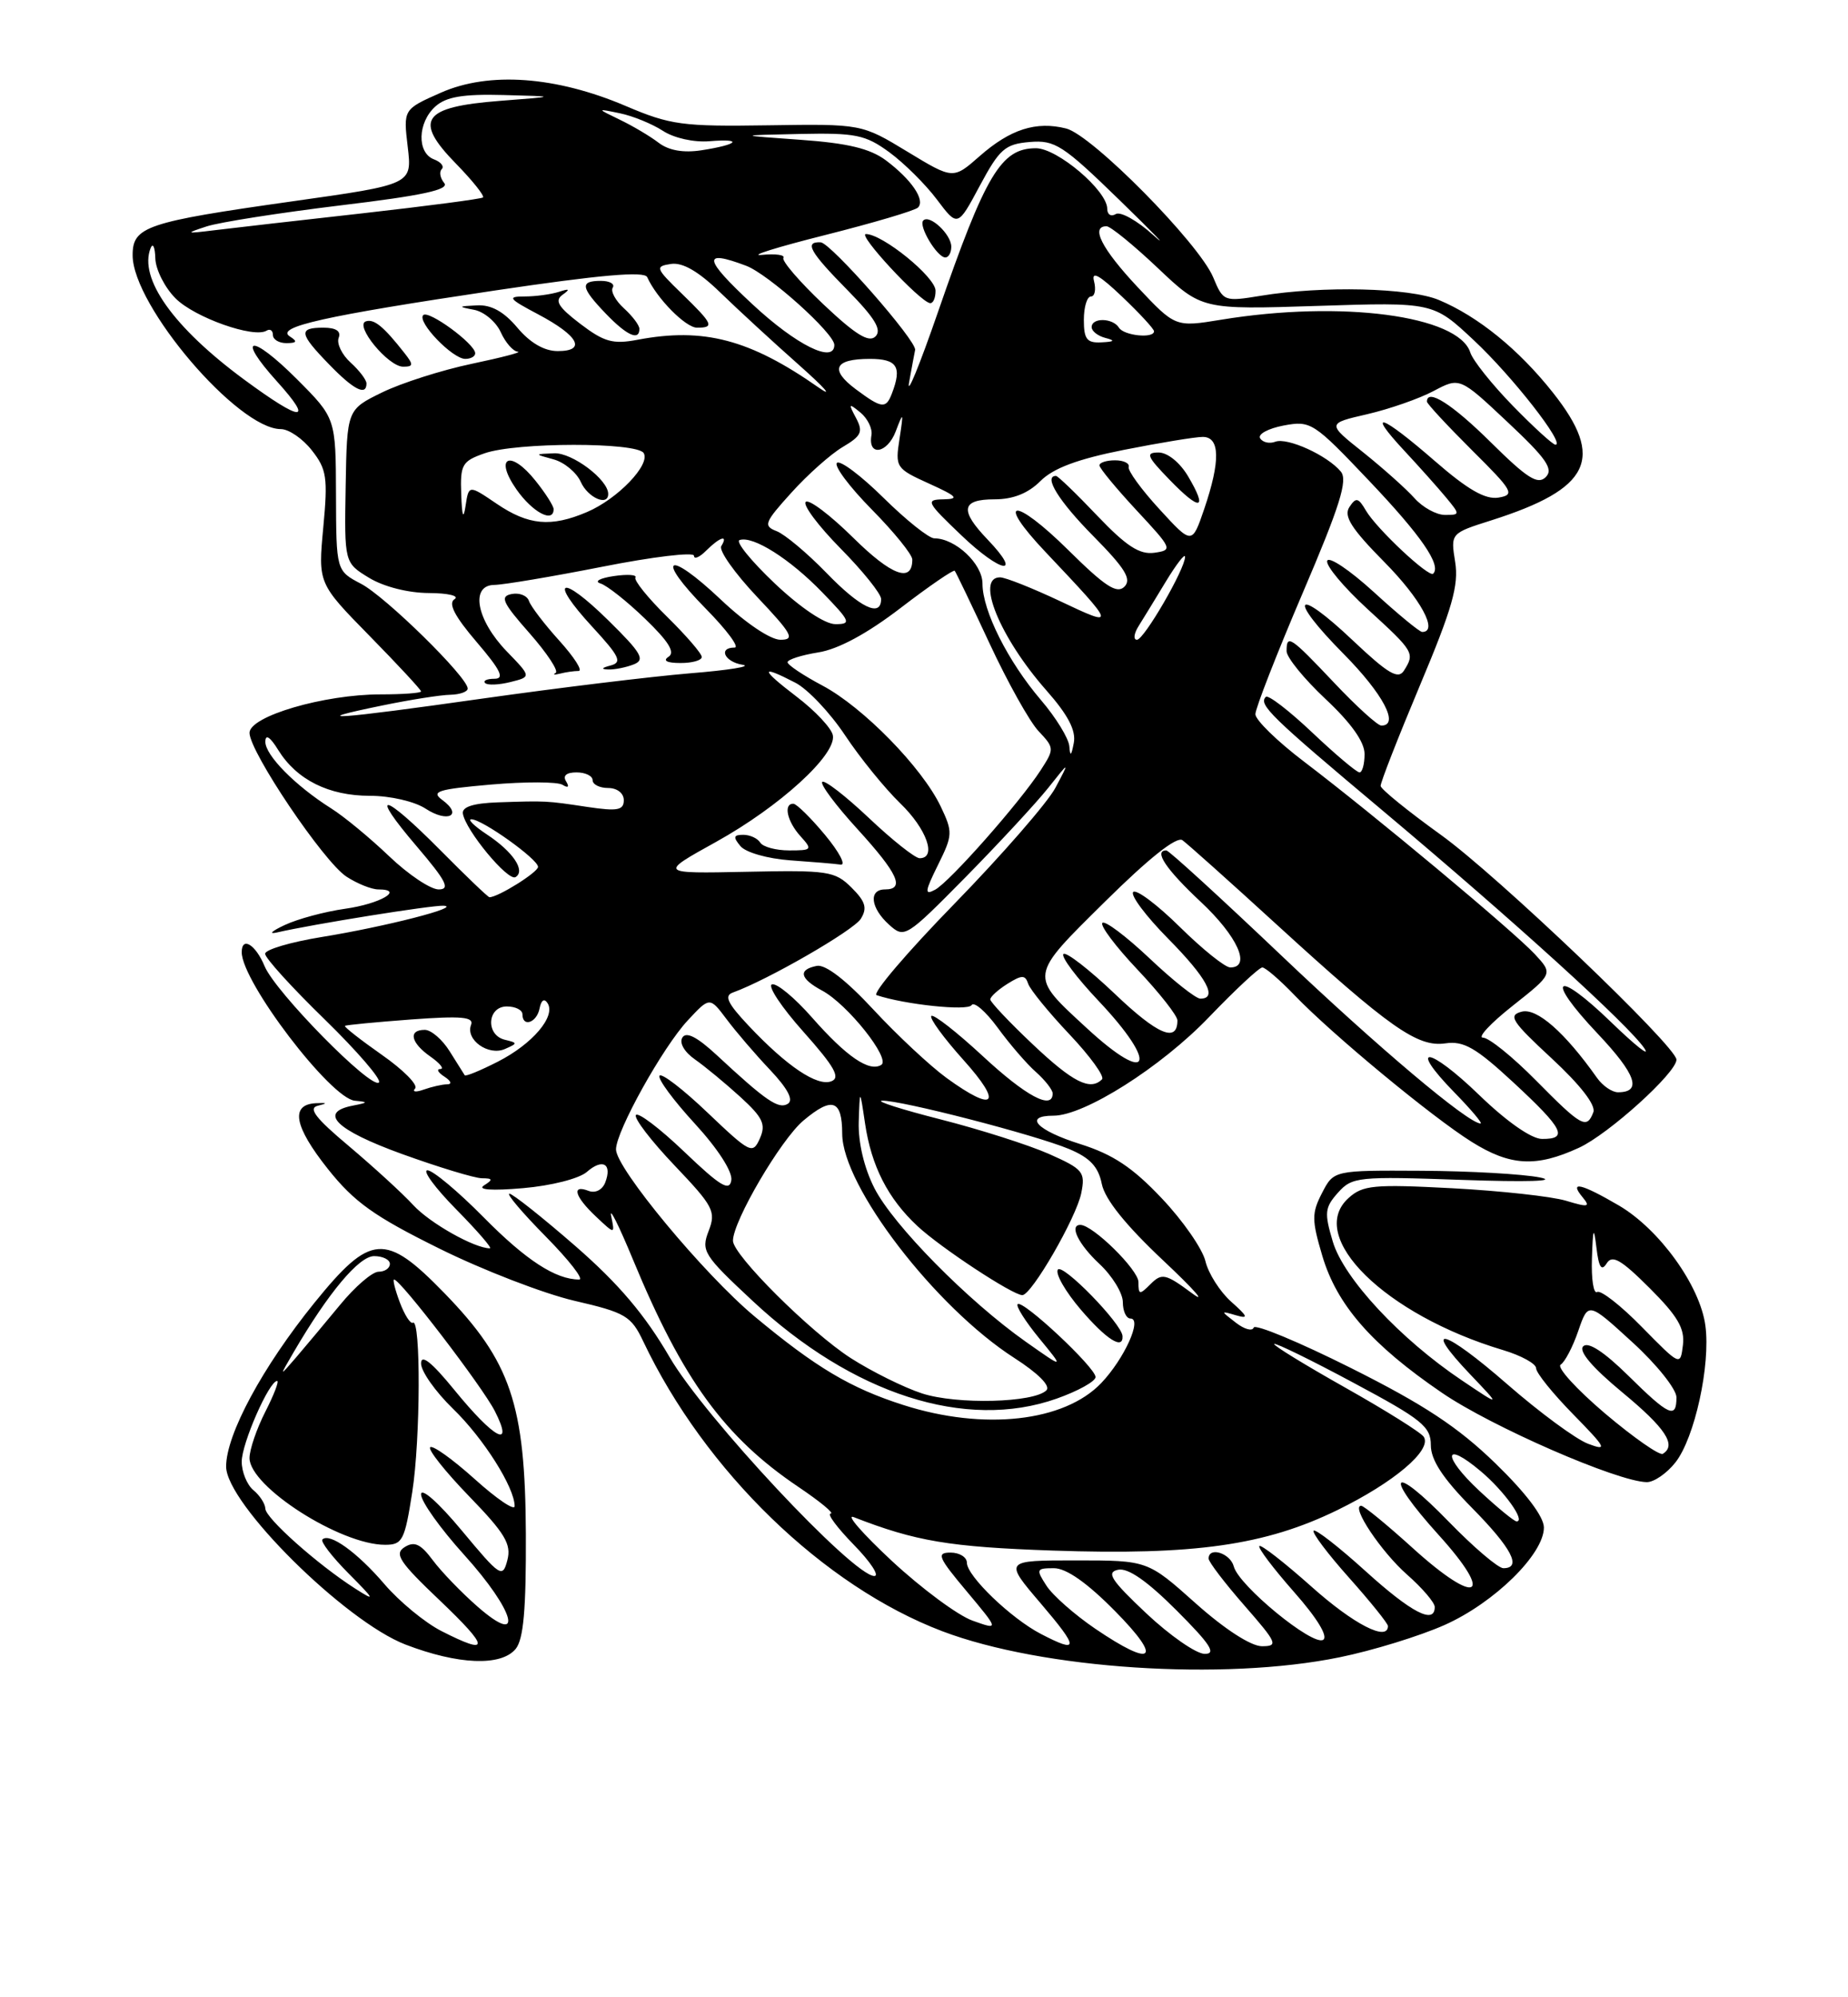 <?xml version="1.0" encoding="UTF-8" standalone="no"?>
<!DOCTYPE svg PUBLIC "-//W3C//DTD SVG 1.1//EN" "http://www.w3.org/Graphics/SVG/1.1/DTD/svg11.dtd" >
<svg xmlns="http://www.w3.org/2000/svg" xmlns:xlink="http://www.w3.org/1999/xlink" version="1.1" viewBox="0 0 237 256">
 <g >
 <path fill="currentColor"
d=" M 171.79 212.42 C 176.03 211.56 182.09 209.69 185.26 208.28 C 191.64 205.44 198.00 199.20 198.00 195.79 C 198.00 194.40 195.69 191.35 191.75 187.53 C 186.98 182.91 182.60 180.02 173.29 175.36 C 166.58 172.00 160.95 169.66 160.78 170.16 C 160.61 170.66 159.58 170.38 158.49 169.53 C 156.51 168.00 156.51 168.00 158.50 168.58 C 160.16 169.06 160.06 168.77 157.88 166.83 C 156.45 165.55 154.96 163.21 154.59 161.64 C 154.21 160.07 151.70 156.44 148.99 153.59 C 145.26 149.64 142.75 147.97 138.54 146.64 C 132.97 144.89 131.19 143.00 135.11 143.00 C 139.07 143.00 148.89 136.78 155.03 130.39 C 158.41 126.87 161.49 124.00 161.89 124.00 C 162.28 124.00 164.16 125.62 166.05 127.59 C 170.82 132.56 183.63 143.16 188.73 146.35 C 193.69 149.46 197.01 149.64 202.50 147.11 C 206.29 145.37 215.00 137.50 215.00 135.82 C 215.00 134.13 191.99 112.17 184.78 107.00 C 180.57 103.97 177.10 101.16 177.06 100.74 C 177.03 100.32 179.30 94.52 182.10 87.85 C 186.24 78.01 187.10 75.01 186.62 72.03 C 186.03 68.35 186.03 68.35 191.27 66.69 C 204.00 62.64 205.86 58.79 199.17 50.34 C 194.80 44.81 189.55 40.55 184.53 38.45 C 180.77 36.88 169.58 36.61 161.70 37.91 C 156.98 38.68 156.88 38.65 155.59 35.55 C 153.76 31.17 140.05 17.30 136.73 16.47 C 132.88 15.50 129.57 16.56 125.64 20.01 C 122.24 23.00 122.24 23.00 116.37 19.44 C 110.50 15.88 110.50 15.88 98.50 16.06 C 87.51 16.23 85.97 16.02 80.26 13.59 C 71.30 9.77 62.71 9.15 56.54 11.88 C 51.72 14.01 51.72 14.01 52.29 18.83 C 52.86 23.64 52.86 23.64 37.54 25.80 C 18.72 28.46 17.00 29.04 17.01 32.73 C 17.03 39.20 30.51 55.00 36.02 55.00 C 37.03 55.00 38.82 56.22 39.99 57.72 C 41.90 60.14 42.06 61.21 41.46 67.60 C 40.79 74.77 40.79 74.77 47.39 81.50 C 51.03 85.21 54.00 88.41 54.00 88.62 C 54.00 88.83 51.67 89.00 48.82 89.00 C 41.55 89.00 32.00 91.80 32.00 93.93 C 32.00 96.35 41.50 110.45 44.43 112.36 C 45.81 113.26 47.65 114.00 48.52 114.00 C 51.93 114.00 48.75 115.85 44.25 116.48 C 41.64 116.85 38.15 117.79 36.50 118.57 C 34.85 119.34 34.40 119.77 35.50 119.52 C 40.15 118.45 55.39 116.01 56.88 116.09 C 59.36 116.23 49.40 118.78 41.25 120.10 C 37.26 120.75 34.00 121.71 34.00 122.25 C 34.00 122.79 37.43 126.57 41.63 130.65 C 45.82 134.74 48.96 138.38 48.60 138.74 C 47.64 139.69 35.30 127.15 33.93 123.83 C 32.78 121.06 31.00 119.97 31.00 122.05 C 31.00 125.84 42.39 140.78 45.50 141.08 C 47.27 141.25 47.24 141.32 45.25 141.71 C 40.77 142.57 43.07 144.84 51.55 147.91 C 56.26 149.61 60.87 151.01 61.80 151.02 C 63.21 151.03 63.25 151.19 62.07 151.94 C 61.17 152.50 63.05 152.64 67.07 152.29 C 70.69 151.98 74.27 151.07 75.26 150.21 C 77.28 148.44 78.54 149.16 77.62 151.56 C 77.25 152.51 76.35 152.97 75.49 152.64 C 73.24 151.77 73.70 153.37 76.44 155.94 C 78.87 158.23 78.87 158.23 78.38 155.86 C 78.11 154.56 79.38 157.10 81.20 161.50 C 87.55 176.84 92.90 184.19 102.39 190.58 C 105.18 192.46 107.05 194.00 106.53 194.00 C 106.02 194.00 107.35 195.80 109.50 198.00 C 111.65 200.20 112.83 202.00 112.13 202.00 C 109.42 202.00 90.31 181.58 85.88 173.96 C 82.72 168.53 79.35 164.55 73.79 159.71 C 69.55 156.02 65.74 153.00 65.33 153.00 C 64.91 153.00 67.01 155.47 70.00 158.50 C 72.99 161.53 74.91 164.00 74.28 164.00 C 71.26 164.00 67.45 161.52 62.02 156.02 C 58.75 152.71 55.51 150.00 54.82 150.00 C 54.14 150.00 55.79 152.25 58.50 155.00 C 61.21 157.75 63.16 160.00 62.83 160.00 C 60.86 160.00 55.12 156.77 53.00 154.46 C 51.62 152.96 47.92 149.58 44.78 146.93 C 40.45 143.30 39.47 142.03 40.78 141.72 C 42.05 141.41 41.98 141.33 40.51 141.40 C 37.19 141.57 37.71 144.37 42.05 149.83 C 45.44 154.09 47.99 155.90 56.34 160.03 C 61.93 162.80 69.72 165.80 73.65 166.72 C 80.23 168.24 80.94 168.66 82.50 171.94 C 90.39 188.55 105.62 203.30 120.85 209.08 C 133.69 213.95 156.88 215.47 171.79 212.42 Z  M 66.13 211.35 C 67.14 210.12 67.48 206.30 67.44 196.60 C 67.36 179.98 65.51 174.51 56.99 165.74 C 49.40 157.94 47.54 158.08 40.31 167.00 C 33.66 175.22 29.00 183.86 29.00 187.97 C 29.00 192.70 44.24 207.80 52.01 210.79 C 58.76 213.38 64.26 213.60 66.13 211.35 Z  M 214.87 187.44 C 217.34 184.30 219.39 174.95 218.71 169.91 C 218.03 164.79 212.82 157.57 207.63 154.52 C 202.77 151.68 201.18 151.31 202.96 153.45 C 204.00 154.71 203.71 154.77 200.83 153.90 C 199.00 153.35 192.43 152.63 186.24 152.30 C 176.18 151.77 174.77 151.90 172.94 153.56 C 167.46 158.51 177.64 168.52 192.75 173.04 C 195.09 173.74 197.00 174.79 197.00 175.37 C 197.00 175.96 199.14 178.61 201.75 181.27 C 206.01 185.62 206.21 186.01 203.66 185.05 C 202.10 184.46 197.44 181.03 193.31 177.43 C 185.14 170.30 182.24 169.53 188.56 176.17 C 192.50 180.30 192.50 180.30 187.50 176.94 C 179.59 171.64 172.33 163.85 170.93 159.15 C 169.82 155.44 169.89 154.78 171.59 152.87 C 173.41 150.84 174.15 150.76 187.50 151.23 C 195.81 151.52 199.87 151.40 197.50 150.92 C 195.30 150.48 188.45 150.09 182.28 150.06 C 171.05 150.00 171.05 150.00 169.55 152.90 C 168.21 155.49 168.22 156.37 169.58 160.96 C 171.45 167.26 175.90 172.36 184.93 178.52 C 191.29 182.87 207.40 189.89 211.18 189.97 C 212.10 189.99 213.76 188.85 214.87 187.44 Z  M 140.45 208.75 C 137.82 206.96 135.01 204.49 134.21 203.25 C 132.84 201.14 132.90 201.00 135.16 201.00 C 136.75 201.00 139.41 202.86 143.00 206.50 C 149.18 212.75 147.94 213.84 140.45 208.75 Z  M 147.00 206.78 C 142.48 202.52 141.84 201.53 143.39 201.20 C 144.66 200.93 147.11 202.63 150.88 206.40 C 155.24 210.76 156.04 212.00 154.49 211.98 C 153.40 211.97 150.03 209.63 147.00 206.78 Z  M 133.50 209.43 C 129.67 207.45 124.00 202.00 124.00 200.30 C 124.00 199.59 123.06 199.00 121.91 199.00 C 120.06 199.00 120.30 199.59 123.98 203.97 C 128.14 208.94 128.14 208.94 124.72 207.72 C 122.84 207.05 118.20 203.61 114.40 200.09 C 110.61 196.56 108.40 194.03 109.50 194.46 C 117.42 197.55 121.76 198.28 135.00 198.74 C 153.20 199.36 162.25 198.07 171.52 193.55 C 178.78 190.00 183.66 185.87 182.60 184.17 C 182.27 183.63 177.75 180.80 172.55 177.87 C 167.36 174.95 163.24 172.42 163.41 172.26 C 163.58 172.09 168.17 174.33 173.61 177.25 C 182.37 181.93 183.50 182.85 183.50 185.23 C 183.50 187.13 185.04 189.48 188.75 193.24 C 193.88 198.44 195.22 201.00 192.80 201.00 C 192.14 201.00 189.00 198.33 185.82 195.06 C 178.40 187.42 177.33 188.81 184.52 196.76 C 191.77 204.77 189.47 205.93 181.19 198.43 C 177.89 195.44 174.91 193.00 174.57 193.00 C 173.19 193.00 177.13 198.90 180.45 201.82 C 182.40 203.54 184.00 205.40 184.00 205.97 C 184.00 208.25 181.03 206.72 175.13 201.38 C 171.71 198.28 168.71 195.95 168.47 196.19 C 168.23 196.44 170.27 199.15 173.02 202.23 C 175.76 205.30 178.00 208.09 178.00 208.41 C 178.00 210.45 173.61 208.20 168.20 203.37 C 164.74 200.29 161.73 197.94 161.51 198.16 C 161.29 198.38 163.29 201.02 165.94 204.03 C 168.92 207.40 170.36 209.76 169.69 210.18 C 168.36 211.02 158.87 203.24 158.23 200.78 C 157.78 199.07 155.00 198.19 155.00 199.77 C 155.00 200.19 157.06 202.89 159.58 205.77 C 163.80 210.60 163.98 211.00 161.83 211.00 C 160.42 210.99 157.05 208.81 153.34 205.50 C 147.18 200.00 147.18 200.00 137.97 200.00 C 128.76 200.00 128.76 200.00 133.46 205.50 C 138.40 211.29 138.41 211.98 133.50 209.43 Z  M 189.72 191.08 C 184.94 186.62 185.09 184.52 189.90 188.57 C 192.91 191.10 195.70 195.00 194.50 195.00 C 194.18 195.00 192.03 193.23 189.72 191.08 Z  M 115.84 180.08 C 109.08 177.92 104.64 175.28 96.77 168.73 C 90.28 163.32 79.00 149.74 79.00 147.32 C 79.00 145.00 85.00 134.21 88.21 130.78 C 91.02 127.76 91.02 127.76 93.18 130.63 C 94.36 132.21 96.87 135.14 98.76 137.13 C 101.05 139.56 101.80 141.01 101.03 141.48 C 99.85 142.21 98.24 141.11 91.87 135.19 C 89.39 132.90 88.00 132.19 87.51 132.99 C 87.09 133.67 87.77 134.85 89.14 135.80 C 90.44 136.71 93.05 138.87 94.96 140.61 C 97.85 143.25 98.25 144.12 97.45 145.92 C 96.53 147.98 96.23 147.83 90.75 142.62 C 87.60 139.61 84.82 137.48 84.58 137.88 C 84.33 138.28 86.37 141.04 89.11 144.02 C 92.06 147.23 93.96 150.18 93.79 151.27 C 93.56 152.76 92.38 152.04 87.76 147.63 C 84.61 144.62 81.81 142.50 81.55 142.92 C 81.29 143.34 83.52 146.24 86.50 149.37 C 91.50 154.62 91.85 155.27 90.88 157.78 C 89.89 160.34 90.23 160.88 96.53 166.75 C 109.37 178.73 123.86 183.38 135.50 179.27 C 138.25 178.30 140.50 177.05 140.50 176.50 C 140.50 175.28 131.14 166.53 130.51 167.16 C 130.26 167.41 131.51 169.38 133.28 171.54 C 136.50 175.46 136.50 175.46 131.56 171.98 C 124.14 166.75 114.56 157.04 112.14 152.29 C 110.82 149.70 110.05 146.43 110.13 143.79 C 110.27 139.50 110.27 139.50 110.94 144.00 C 111.75 149.46 113.87 153.62 117.66 157.15 C 120.63 159.92 129.87 166.00 131.11 166.00 C 132.30 166.00 138.04 156.06 138.67 152.92 C 139.21 150.21 138.91 149.85 134.52 147.90 C 131.91 146.75 125.67 144.76 120.64 143.48 C 115.61 142.20 112.23 141.12 113.12 141.08 C 115.39 140.97 132.75 145.45 137.10 147.27 C 139.78 148.39 140.86 149.54 141.30 151.74 C 141.69 153.71 144.36 157.03 149.20 161.58 C 153.21 165.35 154.84 167.22 152.82 165.72 C 149.48 163.25 149.00 163.15 147.57 164.57 C 146.14 166.00 146.00 165.98 146.00 164.32 C 146.00 162.76 140.15 157.00 138.55 157.00 C 137.09 157.00 138.30 159.48 141.00 162.00 C 142.65 163.54 144.00 165.75 144.00 166.90 C 144.00 168.06 144.44 169.00 144.98 169.00 C 146.53 169.00 144.19 174.16 141.24 177.26 C 136.49 182.24 126.17 183.39 115.84 180.08 Z  M 143.96 171.25 C 143.87 169.66 136.22 161.83 135.66 162.74 C 135.33 163.28 136.66 165.58 138.61 167.86 C 141.89 171.69 144.06 173.07 143.96 171.25 Z  M 118.25 178.60 C 115.92 177.84 111.81 175.80 109.12 174.08 C 103.94 170.75 94.00 160.86 94.00 159.03 C 94.00 156.52 100.13 146.07 103.03 143.63 C 106.73 140.52 108.00 140.95 108.01 145.31 C 108.03 152.04 119.94 167.54 130.09 174.06 C 133.13 176.01 134.76 177.64 134.20 178.20 C 132.60 179.80 122.71 180.05 118.25 178.60 Z  M 189.71 140.36 C 183.23 134.09 180.44 133.79 186.52 140.02 C 188.66 142.21 190.17 144.00 189.88 144.00 C 188.30 144.00 176.76 134.28 164.33 122.47 C 156.53 115.06 149.90 109.00 149.58 109.00 C 147.91 109.00 149.53 111.42 154.00 115.60 C 158.71 120.00 160.51 124.00 157.78 124.00 C 157.11 124.00 154.20 121.66 151.31 118.81 C 148.41 115.95 145.73 113.94 145.33 114.33 C 144.94 114.73 146.95 117.41 149.81 120.31 C 154.78 125.34 156.21 128.00 153.94 128.00 C 153.36 128.00 150.43 125.68 147.43 122.84 C 144.43 120.01 141.71 117.96 141.38 118.29 C 141.05 118.62 143.08 121.32 145.89 124.29 C 148.70 127.26 151.00 130.19 151.00 130.79 C 151.00 133.70 148.46 132.62 142.99 127.40 C 139.69 124.26 136.71 121.95 136.38 122.28 C 136.05 122.62 138.08 125.32 140.89 128.29 C 148.66 136.51 147.50 139.27 139.41 131.81 C 131.94 124.93 131.89 125.27 141.76 115.52 C 147.33 110.01 150.91 107.17 151.64 107.69 C 152.27 108.14 157.67 112.96 163.64 118.42 C 178.22 131.74 181.79 134.25 185.36 133.73 C 187.72 133.39 189.26 134.27 194.11 138.76 C 200.52 144.70 201.18 146.01 197.75 145.98 C 196.39 145.97 193.21 143.74 189.71 140.36 Z  M 197.00 138.50 C 194.01 135.47 190.95 133.00 190.19 133.00 C 189.44 133.00 191.15 131.16 194.00 128.91 C 199.17 124.82 199.17 124.82 196.84 122.30 C 194.08 119.34 176.19 104.42 167.25 97.63 C 163.81 95.02 161.00 92.28 161.00 91.54 C 161.00 90.80 163.73 83.81 167.06 76.02 C 171.84 64.85 172.87 61.55 171.96 60.45 C 170.23 58.36 165.09 56.03 163.55 56.62 C 162.81 56.90 161.94 56.71 161.61 56.18 C 161.28 55.65 162.64 54.92 164.62 54.54 C 168.11 53.89 168.46 54.12 175.61 61.65 C 182.27 68.66 184.88 72.45 183.80 73.53 C 183.26 74.07 176.54 67.77 175.18 65.45 C 174.20 63.77 173.90 63.71 173.05 65.00 C 172.29 66.16 173.32 67.77 177.53 72.03 C 182.21 76.76 184.51 81.00 182.39 81.00 C 182.05 81.00 179.26 78.70 176.18 75.88 C 173.10 73.07 170.41 71.27 170.21 71.88 C 170.00 72.49 172.35 75.29 175.42 78.10 C 181.36 83.53 181.47 83.71 180.05 85.96 C 179.31 87.12 178.02 86.36 173.51 82.10 C 166.05 75.04 165.04 76.47 172.31 83.81 C 177.39 88.94 179.53 93.00 177.15 93.00 C 176.67 93.00 173.95 90.53 171.09 87.50 C 165.47 81.56 165.00 81.25 165.00 83.46 C 165.00 84.26 167.25 87.02 170.00 89.60 C 173.27 92.66 175.00 95.09 175.00 96.64 C 175.00 97.94 174.71 99.00 174.35 99.00 C 173.99 99.00 171.26 96.70 168.29 93.89 C 165.32 91.08 162.64 89.02 162.34 89.32 C 161.36 90.30 162.93 91.83 177.30 103.88 C 194.23 118.09 208.96 131.47 210.90 134.39 C 211.67 135.55 209.77 134.05 206.67 131.06 C 199.46 124.08 198.03 125.23 204.90 132.49 C 209.83 137.71 210.63 140.00 207.50 140.00 C 206.74 140.00 205.53 139.17 204.81 138.15 C 200.68 132.31 197.09 129.16 195.15 129.67 C 193.37 130.14 193.86 130.90 199.00 135.66 C 202.68 139.07 204.69 141.66 204.34 142.56 C 203.49 144.77 202.84 144.41 197.00 138.50 Z  M 121.40 138.17 C 119.26 136.61 115.03 132.66 112.00 129.39 C 108.50 125.62 105.86 123.58 104.75 123.80 C 102.31 124.28 102.57 125.43 105.44 126.97 C 108.69 128.71 114.27 135.72 113.02 136.49 C 111.48 137.44 108.55 135.43 104.14 130.42 C 101.91 127.88 99.60 125.97 99.00 126.17 C 98.41 126.36 100.23 129.11 103.05 132.26 C 107.03 136.73 107.82 138.13 106.62 138.59 C 104.81 139.29 100.91 136.67 96.00 131.46 C 93.29 128.58 92.84 127.62 94.00 127.21 C 98.43 125.62 109.47 119.26 110.40 117.76 C 111.25 116.39 111.00 115.55 109.20 113.76 C 107.07 111.65 106.18 111.52 95.71 111.74 C 84.50 111.97 84.50 111.97 91.83 107.91 C 100.01 103.37 107.29 96.73 106.81 94.24 C 106.63 93.33 104.55 91.11 102.17 89.30 C 97.49 85.73 97.43 85.14 101.99 87.50 C 103.59 88.32 106.46 91.36 108.38 94.25 C 110.30 97.14 113.48 101.05 115.44 102.95 C 118.85 106.24 120.18 110.00 117.94 110.00 C 117.36 110.00 114.43 107.68 111.43 104.84 C 108.43 102.01 105.74 99.93 105.45 100.22 C 105.16 100.51 107.19 103.23 109.96 106.26 C 115.16 111.96 116.10 114.00 113.50 114.00 C 111.37 114.00 111.64 116.37 114.01 118.51 C 115.99 120.30 116.17 120.19 123.84 112.42 C 128.13 108.06 132.89 102.92 134.42 101.00 C 137.20 97.50 137.20 97.50 135.35 100.98 C 134.33 102.89 128.51 109.57 122.42 115.82 C 116.32 122.07 111.82 127.35 112.42 127.55 C 116.03 128.76 124.12 129.61 124.60 128.83 C 124.91 128.33 126.41 129.63 127.94 131.71 C 129.46 133.80 131.67 136.36 132.85 137.40 C 134.03 138.45 135.00 139.69 135.00 140.15 C 135.00 142.33 131.58 140.51 126.03 135.36 C 122.68 132.26 119.72 129.95 119.44 130.22 C 119.17 130.50 121.02 133.03 123.56 135.86 C 128.67 141.54 127.61 142.68 121.40 138.17 Z  M 105.81 107.02 C 103.99 104.83 102.16 103.03 101.75 103.02 C 100.44 102.99 100.94 105.28 102.65 107.17 C 104.22 108.91 104.15 109.00 101.21 109.00 C 99.51 109.00 97.84 108.55 97.50 108.00 C 97.16 107.45 96.18 107.00 95.32 107.00 C 94.07 107.00 93.99 107.29 94.96 108.45 C 95.63 109.26 98.44 110.06 101.33 110.27 C 104.17 110.47 107.09 110.71 107.81 110.82 C 108.53 110.92 107.63 109.21 105.81 107.02 Z  M 53.24 139.51 C 53.64 139.06 51.72 137.12 48.97 135.20 C 46.22 133.27 44.09 131.60 44.24 131.49 C 44.38 131.37 48.19 131.01 52.71 130.67 C 59.23 130.19 60.81 130.34 60.41 131.37 C 59.68 133.27 62.63 135.37 64.74 134.46 C 66.41 133.73 66.41 133.67 64.75 133.27 C 62.26 132.68 62.47 129.00 65.00 129.00 C 66.10 129.00 67.00 129.45 67.00 130.00 C 67.00 131.72 68.84 131.09 69.20 129.25 C 69.41 128.17 69.81 127.92 70.23 128.59 C 71.30 130.28 68.28 133.82 63.84 136.08 C 61.62 137.21 59.71 138.00 59.60 137.82 C 59.49 137.64 58.62 136.26 57.67 134.75 C 56.73 133.24 55.29 132.00 54.48 132.00 C 52.31 132.00 52.67 133.66 55.22 135.44 C 56.44 136.30 57.01 137.01 56.47 137.02 C 55.94 137.02 56.17 137.47 57.00 138.00 C 57.86 138.56 58.00 138.98 57.33 138.98 C 56.69 138.99 55.34 139.30 54.33 139.66 C 53.32 140.02 52.83 139.95 53.24 139.51 Z  M 132.44 133.85 C 129.45 131.03 127.00 128.43 127.00 128.10 C 127.00 127.76 127.99 126.86 129.20 126.10 C 131.06 124.94 131.48 124.94 131.86 126.09 C 132.11 126.84 134.49 129.76 137.15 132.57 C 139.81 135.38 141.69 137.98 141.33 138.34 C 139.82 139.85 137.59 138.72 132.44 133.85 Z  M 56.50 109.00 C 49.06 101.49 47.20 101.18 53.46 108.50 C 57.23 112.92 57.78 114.00 56.26 114.00 C 55.21 114.00 52.36 112.09 49.91 109.75 C 47.46 107.41 44.12 104.65 42.48 103.62 C 37.88 100.72 34.00 96.79 34.03 95.06 C 34.04 94.06 34.64 94.44 35.68 96.13 C 38.05 99.95 42.16 102.00 47.44 102.00 C 50.04 102.00 53.16 102.72 54.57 103.64 C 57.42 105.51 59.41 104.51 56.74 102.55 C 55.22 101.44 56.11 101.16 62.97 100.56 C 67.37 100.18 71.50 100.19 72.14 100.59 C 72.87 101.04 73.04 100.87 72.60 100.15 C 72.14 99.42 72.64 99.00 73.94 99.00 C 75.07 99.00 76.00 99.45 76.00 100.00 C 76.00 100.55 76.90 101.00 78.00 101.00 C 79.15 101.00 80.00 101.67 80.00 102.56 C 80.00 103.85 79.20 104.00 75.35 103.43 C 70.04 102.63 70.08 102.63 63.84 102.84 C 60.70 102.95 59.24 103.42 59.36 104.27 C 59.68 106.40 65.16 113.02 66.12 112.42 C 67.44 111.61 65.78 109.15 62.42 106.94 C 60.82 105.88 59.93 105.01 60.45 105.01 C 61.82 105.00 69.00 110.12 69.00 111.11 C 69.00 111.80 63.88 115.00 62.77 115.00 C 62.59 115.00 59.77 112.30 56.50 109.00 Z  M 120.29 110.87 C 122.19 107.04 122.21 106.66 120.64 103.36 C 118.25 98.37 110.70 90.65 105.49 87.88 C 103.02 86.57 101.00 85.22 101.00 84.88 C 101.00 84.54 102.77 83.97 104.94 83.62 C 107.50 83.22 111.22 81.21 115.52 77.91 C 119.17 75.11 122.29 72.98 122.44 73.16 C 122.60 73.35 124.61 77.54 126.91 82.48 C 129.21 87.42 132.03 92.47 133.18 93.70 C 135.23 95.87 135.23 95.99 133.47 98.71 C 130.76 102.89 121.78 113.05 119.92 114.04 C 118.54 114.78 118.60 114.29 120.29 110.87 Z  M 137.14 95.66 C 137.06 94.65 135.43 91.98 133.50 89.73 C 129.27 84.78 126.00 78.28 126.00 74.80 C 126.00 72.26 122.52 69.00 119.82 69.00 C 119.13 69.00 116.20 66.66 113.31 63.81 C 110.41 60.95 107.73 58.94 107.33 59.33 C 106.94 59.73 108.95 62.41 111.81 65.31 C 114.66 68.20 117.00 71.08 117.00 71.72 C 117.00 74.76 114.34 73.78 109.43 68.93 C 106.47 66.01 103.73 63.94 103.33 64.33 C 102.94 64.73 104.95 67.41 107.81 70.31 C 110.66 73.20 113.00 76.11 113.00 76.78 C 113.00 79.19 110.33 77.92 105.96 73.40 C 103.51 70.88 100.64 68.48 99.60 68.08 C 97.86 67.41 98.03 66.97 101.49 63.15 C 103.57 60.84 106.54 58.20 108.08 57.29 C 110.48 55.87 110.72 55.35 109.78 53.57 C 108.78 51.70 108.84 51.64 110.35 52.88 C 111.27 53.64 111.91 54.95 111.76 55.78 C 111.28 58.54 113.78 58.15 114.87 55.30 C 115.86 52.69 115.89 52.76 115.36 56.25 C 114.79 59.89 114.90 60.06 119.14 61.98 C 122.76 63.62 123.07 63.96 121.00 64.00 C 118.66 64.04 118.80 64.33 123.31 68.63 C 128.39 73.48 131.24 73.95 126.68 69.18 C 123.04 65.39 123.27 64.00 127.55 64.00 C 129.93 64.00 131.86 63.23 133.43 61.66 C 135.09 60.00 138.21 58.84 144.14 57.66 C 148.74 56.75 153.29 56.00 154.25 56.00 C 156.47 56.00 156.53 59.08 154.44 65.23 C 152.87 69.82 152.87 69.82 148.69 65.26 C 146.38 62.75 144.61 60.31 144.75 59.85 C 144.89 59.38 144.10 59.00 143.00 59.00 C 141.90 59.00 141.00 59.29 141.00 59.65 C 141.00 60.00 143.14 62.59 145.75 65.40 C 150.36 70.35 150.43 70.51 148.04 70.85 C 146.15 71.11 144.45 70.01 140.72 66.10 C 138.05 63.29 135.67 61.00 135.43 61.00 C 133.78 61.00 135.78 64.23 140.21 68.71 C 144.30 72.85 145.16 74.24 144.20 75.20 C 143.24 76.16 141.70 75.15 137.02 70.52 C 130.03 63.61 127.52 63.83 134.10 70.77 C 143.20 80.39 143.23 80.50 135.95 77.05 C 132.40 75.38 128.94 74.00 128.25 74.00 C 125.07 74.00 128.22 81.70 134.17 88.46 C 136.98 91.64 138.02 93.64 137.71 95.23 C 137.39 96.90 137.24 97.01 137.14 95.66 Z  M 152.38 61.07 C 151.33 59.29 149.74 58.00 148.59 58.00 C 146.88 58.00 147.07 58.48 149.99 61.49 C 153.94 65.57 154.94 65.40 152.38 61.07 Z  M 49.00 90.43 C 52.58 89.69 56.51 89.07 57.75 89.05 C 58.99 89.02 59.99 88.66 59.98 88.25 C 59.96 86.78 49.45 76.47 46.31 74.83 C 43.12 73.16 43.12 73.16 43.09 63.37 C 43.06 53.59 43.06 53.59 38.07 48.59 C 32.19 42.71 30.17 42.97 35.54 48.91 C 40.31 54.20 38.73 54.11 31.35 48.68 C 22.25 41.98 17.76 35.68 19.32 31.79 C 19.61 31.08 19.88 31.68 19.92 33.11 C 19.96 34.55 21.13 36.86 22.52 38.25 C 24.97 40.70 32.56 43.39 34.19 42.38 C 34.64 42.11 35.00 42.36 35.00 42.94 C 35.00 43.52 35.79 43.99 36.75 43.98 C 38.07 43.97 38.18 43.77 37.18 43.13 C 35.26 41.91 41.51 40.51 63.50 37.23 C 76.95 35.23 82.65 34.73 83.00 35.52 C 84.22 38.24 87.93 42.00 89.39 42.00 C 91.66 42.00 91.46 41.54 87.43 37.63 C 84.06 34.36 83.98 34.14 86.06 33.83 C 87.55 33.61 89.59 34.79 92.38 37.50 C 94.65 39.70 99.20 43.89 102.50 46.81 C 105.80 49.74 106.92 51.02 105.00 49.68 C 96.17 43.50 90.25 41.94 81.76 43.55 C 78.60 44.15 77.47 43.83 74.41 41.50 C 71.59 39.35 71.09 38.53 72.15 37.78 C 73.16 37.06 73.03 36.96 71.67 37.41 C 70.66 37.73 68.68 38.00 67.26 38.00 C 65.01 38.00 65.23 38.29 69.02 40.29 C 74.21 43.04 75.25 45.00 71.52 45.00 C 69.80 45.00 67.98 43.94 66.35 42.00 C 64.61 39.93 62.99 39.04 61.16 39.14 C 58.72 39.26 58.69 39.31 60.81 39.71 C 62.08 39.96 63.61 41.24 64.22 42.58 C 64.82 43.91 65.81 45.04 66.41 45.08 C 67.01 45.13 64.35 45.82 60.50 46.63 C 56.65 47.44 51.48 49.09 49.00 50.30 C 44.50 52.50 44.50 52.50 44.33 62.31 C 44.16 72.13 44.16 72.13 47.33 74.06 C 49.20 75.20 52.34 76.00 55.00 76.01 C 57.48 76.02 58.96 76.38 58.29 76.80 C 57.45 77.33 58.29 78.97 61.12 82.28 C 64.21 85.89 64.75 87.00 63.41 87.00 C 62.45 87.00 61.91 87.25 62.22 87.55 C 62.52 87.85 63.98 87.79 65.46 87.42 C 68.15 86.75 68.15 86.75 65.00 83.50 C 61.11 79.48 60.26 75.01 63.39 74.97 C 64.55 74.96 70.79 73.91 77.25 72.64 C 83.71 71.36 89.00 70.73 89.00 71.23 C 89.00 71.73 89.71 71.44 90.57 70.57 C 92.34 68.81 93.44 68.48 92.50 70.00 C 92.16 70.55 94.23 73.47 97.09 76.50 C 101.59 81.26 102.00 82.00 100.09 82.00 C 98.80 82.00 95.60 79.84 92.43 76.84 C 85.55 70.34 83.93 71.33 90.52 78.02 C 93.22 80.76 94.88 83.00 94.21 83.00 C 92.06 83.00 92.93 84.85 95.25 85.21 C 96.49 85.41 93.45 85.90 88.50 86.30 C 83.55 86.71 71.63 88.16 62.01 89.52 C 42.97 92.22 38.88 92.50 49.00 90.43 Z  M 74.20 86.00 C 74.77 86.00 73.66 84.26 71.75 82.14 C 69.83 80.02 68.07 77.72 67.84 77.03 C 67.61 76.34 66.61 75.94 65.61 76.14 C 64.08 76.44 64.44 77.23 67.91 81.16 C 70.17 83.73 71.68 86.02 71.26 86.25 C 70.84 86.48 71.10 86.52 71.83 86.34 C 72.56 86.15 73.63 86.00 74.20 86.00 Z  M 81.27 85.16 C 82.77 84.57 82.29 83.72 78.04 79.54 C 71.91 73.50 70.24 74.14 75.96 80.34 C 79.47 84.15 79.83 84.90 78.30 85.30 C 77.15 85.60 77.04 85.78 78.00 85.81 C 78.83 85.84 80.30 85.54 81.27 85.16 Z  M 90.00 84.21 C 90.00 83.77 87.99 81.45 85.54 79.04 C 83.09 76.64 81.27 74.37 81.49 74.02 C 81.71 73.66 80.46 73.58 78.70 73.84 C 76.94 74.10 76.17 74.52 77.00 74.78 C 77.83 75.03 80.41 77.07 82.74 79.32 C 85.74 82.21 86.62 83.62 85.74 84.18 C 84.96 84.68 85.53 84.98 87.25 84.98 C 88.76 84.99 90.00 84.64 90.00 84.21 Z  M 47.00 49.15 C 47.00 48.69 46.08 47.48 44.96 46.47 C 43.85 45.46 43.16 44.04 43.43 43.31 C 43.77 42.45 43.10 42.00 41.47 42.00 C 38.24 42.00 38.35 42.74 42.20 46.70 C 45.35 49.96 47.00 50.80 47.00 49.15 Z  M 51.87 45.25 C 49.20 41.85 47.97 40.84 46.92 41.19 C 45.42 41.69 49.79 47.00 51.70 47.00 C 53.03 47.00 53.05 46.75 51.87 45.25 Z  M 60.94 45.25 C 60.85 44.02 54.95 39.71 54.28 40.39 C 53.44 41.23 58.02 46.00 59.67 46.00 C 60.40 46.00 60.98 45.66 60.94 45.25 Z  M 82.00 42.15 C 82.00 41.69 81.11 40.51 80.02 39.52 C 78.94 38.54 78.29 37.34 78.58 36.87 C 78.88 36.39 78.19 36.00 77.06 36.00 C 74.34 36.00 74.46 36.83 77.69 40.20 C 80.38 43.00 82.00 43.74 82.00 42.15 Z  M 146.02 80.25 C 146.62 79.29 148.21 76.70 149.54 74.50 C 150.88 72.30 151.97 70.89 151.98 71.36 C 152.01 72.88 146.72 82.00 145.81 82.00 C 145.32 82.00 145.42 81.21 146.02 80.25 Z  M 99.36 74.78 C 96.32 71.90 94.29 69.40 94.85 69.22 C 96.57 68.64 101.31 71.64 105.45 75.92 C 109.08 79.66 109.22 80.00 107.14 80.00 C 105.79 80.00 102.67 77.91 99.36 74.78 Z  M 59.15 63.35 C 59.01 59.54 59.26 59.11 62.15 58.10 C 66.23 56.67 81.67 56.66 82.55 58.07 C 83.45 59.54 79.21 63.96 75.28 65.63 C 70.66 67.60 67.77 67.33 63.70 64.57 C 60.12 62.14 60.12 62.14 59.71 64.82 C 59.43 66.67 59.25 66.21 59.15 63.35 Z  M 71.00 65.25 C 70.99 64.84 69.95 63.20 68.67 61.61 C 65.44 57.56 63.31 58.55 66.24 62.74 C 68.30 65.67 71.01 67.11 71.00 65.25 Z  M 78.00 63.31 C 78.00 61.48 73.39 58.01 71.08 58.10 C 68.50 58.20 68.50 58.20 71.00 58.88 C 72.38 59.26 73.94 60.56 74.49 61.78 C 75.39 63.80 78.00 64.94 78.00 63.31 Z  M 181.40 63.85 C 180.36 62.68 177.40 60.04 174.84 57.99 C 170.17 54.28 170.17 54.28 175.34 53.09 C 178.18 52.43 182.01 51.10 183.85 50.12 C 187.21 48.34 187.21 48.34 193.35 54.11 C 198.31 58.76 199.26 60.12 198.24 61.15 C 197.22 62.17 195.87 61.32 191.21 56.71 C 186.26 51.81 183.00 49.73 183.00 51.48 C 183.00 51.74 185.59 54.53 188.75 57.68 C 194.07 62.96 194.32 63.42 192.17 63.78 C 190.48 64.05 188.23 62.76 184.00 59.08 C 177.13 53.11 175.13 52.43 180.08 57.75 C 182.00 59.81 184.41 62.51 185.44 63.75 C 187.27 65.96 187.27 66.00 185.31 66.00 C 184.21 66.00 182.45 65.03 181.40 63.85 Z  M 194.00 52.00 C 191.33 49.26 188.88 46.19 188.56 45.18 C 187.05 40.44 172.01 38.45 156.61 40.98 C 150.73 41.94 150.73 41.94 145.86 36.76 C 141.30 31.89 139.82 29.00 141.91 29.00 C 142.41 29.00 145.36 31.40 148.47 34.34 C 154.12 39.69 154.12 39.69 168.96 39.21 C 183.80 38.73 183.80 38.73 189.02 43.62 C 193.96 48.23 200.81 57.00 199.48 57.00 C 199.15 57.00 196.68 54.75 194.00 52.00 Z  M 109.74 49.88 C 106.37 47.36 107.00 46.00 111.56 46.00 C 115.05 46.00 115.70 47.01 114.39 50.42 C 113.62 52.44 113.10 52.38 109.74 49.88 Z  M 116.59 49.00 C 116.94 47.08 117.28 45.21 117.36 44.86 C 117.61 43.73 106.54 31.12 105.25 31.06 C 103.11 30.96 103.84 32.27 108.71 37.21 C 112.21 40.77 113.12 42.28 112.28 43.12 C 111.44 43.96 109.73 42.91 105.59 39.00 C 102.54 36.11 100.23 33.43 100.47 33.05 C 100.70 32.67 99.46 32.50 97.70 32.67 C 95.94 32.84 99.57 31.70 105.77 30.14 C 111.96 28.58 117.35 26.99 117.73 26.60 C 118.69 25.64 116.89 23.01 113.61 20.55 C 111.58 19.04 108.72 18.35 102.68 17.92 C 94.50 17.34 94.50 17.34 102.56 17.17 C 109.74 17.02 110.98 17.27 114.06 19.52 C 115.95 20.91 118.70 23.63 120.16 25.58 C 122.82 29.11 122.82 29.11 125.66 23.80 C 128.19 19.09 128.89 18.47 132.06 18.20 C 135.30 17.93 136.32 18.59 143.63 25.70 C 148.04 29.99 149.97 31.99 147.91 30.14 C 145.86 28.28 143.69 27.07 143.09 27.44 C 142.49 27.81 142.00 27.50 142.00 26.76 C 142.00 24.43 135.60 19.00 132.86 19.00 C 128.39 19.00 126.41 22.30 120.29 40.00 C 117.91 46.88 116.25 50.92 116.59 49.00 Z  M 119.98 37.25 C 119.96 35.50 113.18 30.00 111.05 30.00 C 109.92 30.00 117.85 38.56 119.25 38.85 C 119.66 38.93 119.99 38.21 119.98 37.25 Z  M 122.00 31.62 C 122.00 30.04 119.22 27.44 118.41 28.26 C 117.74 28.92 120.18 33.00 121.24 33.00 C 121.66 33.00 122.00 32.38 122.00 31.62 Z  M 96.50 39.00 C 90.20 33.14 90.00 31.92 95.68 34.06 C 98.52 35.12 107.00 42.73 107.00 44.21 C 107.00 46.65 102.13 44.24 96.50 39.00 Z  M 139.00 41.00 C 139.00 39.35 139.41 38.00 139.91 38.00 C 140.40 38.00 140.58 37.13 140.31 36.06 C 139.94 34.67 140.97 35.23 143.90 38.02 C 146.15 40.16 148.00 42.16 148.00 42.46 C 148.00 43.42 144.14 43.03 143.50 42.00 C 142.72 40.74 140.00 40.68 140.00 41.93 C 140.00 42.44 140.79 43.06 141.75 43.31 C 143.07 43.65 142.94 43.80 141.25 43.88 C 139.39 43.98 139.00 43.48 139.00 41.00 Z  M 26.50 29.02 C 28.15 28.48 35.89 27.27 43.71 26.32 C 54.15 25.07 57.67 24.31 56.97 23.46 C 56.45 22.83 56.30 22.03 56.65 21.68 C 57.00 21.33 56.55 20.76 55.64 20.42 C 53.45 19.57 53.55 15.71 55.83 13.65 C 57.21 12.41 59.35 12.04 64.58 12.18 C 71.50 12.36 71.50 12.36 64.10 12.93 C 54.17 13.70 53.00 15.37 58.46 20.96 C 60.61 23.16 62.17 25.12 61.94 25.31 C 61.70 25.50 54.75 26.41 46.50 27.34 C 38.25 28.26 29.70 29.24 27.50 29.51 C 23.78 29.97 23.71 29.93 26.50 29.02 Z  M 84.47 18.30 C 83.39 17.47 81.15 16.14 79.50 15.35 C 76.50 13.90 76.50 13.90 79.50 14.52 C 81.15 14.86 83.62 15.87 85.00 16.76 C 86.43 17.70 89.00 18.27 91.00 18.10 C 95.39 17.74 94.69 18.53 89.97 19.26 C 87.65 19.62 85.77 19.29 84.47 18.30 Z  M 56.60 209.05 C 54.50 207.98 51.22 205.28 49.30 203.04 C 45.83 198.98 42.26 196.41 41.35 197.32 C 41.08 197.58 42.58 199.53 44.68 201.65 C 48.12 205.11 48.20 205.31 45.50 203.58 C 40.72 200.52 34.07 194.60 34.03 193.37 C 34.01 192.75 33.33 191.68 32.50 191.00 C 31.68 190.32 31.00 188.67 31.00 187.34 C 31.00 185.01 34.52 177.00 35.54 177.00 C 35.82 177.00 35.13 178.78 34.02 180.96 C 32.91 183.14 32.00 185.80 32.00 186.88 C 32.00 190.54 43.65 198.00 49.38 198.00 C 51.62 198.00 51.90 197.45 52.87 191.25 C 53.93 184.48 53.98 168.91 52.95 169.54 C 52.64 169.72 51.89 168.55 51.28 166.94 C 50.67 165.32 50.34 164.00 50.54 164.00 C 51.35 164.00 61.85 177.71 63.46 180.86 C 65.97 185.80 63.42 184.47 58.25 178.13 C 55.35 174.58 54.00 173.51 54.00 174.76 C 54.00 175.77 55.84 178.37 58.08 180.55 C 62.00 184.33 66.00 190.66 66.00 193.05 C 66.00 193.68 63.69 192.11 60.86 189.56 C 58.03 187.02 55.47 185.19 55.17 185.50 C 54.86 185.80 57.11 188.63 60.16 191.78 C 64.77 196.53 65.60 197.92 65.07 199.96 C 64.46 202.31 64.17 202.12 59.21 196.16 C 56.25 192.60 54.00 190.61 54.00 191.54 C 54.00 192.45 56.48 195.92 59.50 199.26 C 66.08 206.53 67.31 211.22 61.25 205.93 C 59.19 204.13 56.60 201.45 55.50 199.97 C 53.94 197.88 53.14 197.51 51.89 198.30 C 50.53 199.16 51.21 200.20 56.39 205.12 C 62.83 211.25 62.89 212.26 56.60 209.05 Z  M 37.65 173.33 C 42.11 165.69 46.04 161.00 47.98 161.00 C 49.09 161.00 50.00 161.45 50.00 162.00 C 50.00 162.55 49.35 163.00 48.55 163.00 C 47.75 163.00 45.53 164.91 43.61 167.25 C 41.68 169.59 39.14 172.62 37.96 174.00 C 35.80 176.50 35.80 176.50 37.65 173.33 Z  M 205.83 181.16 C 202.17 178.05 199.61 175.24 200.15 174.91 C 200.69 174.57 201.71 172.63 202.41 170.58 C 203.69 166.86 203.69 166.86 209.34 172.03 C 212.46 174.87 215.00 178.06 215.00 179.10 C 215.00 181.91 214.06 181.49 208.79 176.29 C 205.71 173.26 203.67 171.93 203.04 172.56 C 202.42 173.18 204.20 175.27 208.04 178.45 C 213.61 183.05 215.05 185.24 213.25 186.34 C 212.84 186.59 209.50 184.26 205.83 181.16 Z  M 210.58 170.10 C 207.88 167.34 205.29 165.32 204.83 165.60 C 204.37 165.89 204.07 163.95 204.16 161.31 C 204.29 157.35 204.39 157.10 204.74 159.93 C 205.04 162.45 205.39 162.98 206.05 161.93 C 206.76 160.79 207.89 161.44 211.55 165.09 C 215.16 168.69 216.09 170.28 215.83 172.40 C 215.50 175.10 215.49 175.09 210.58 170.10 Z "/>
</g>
</svg>